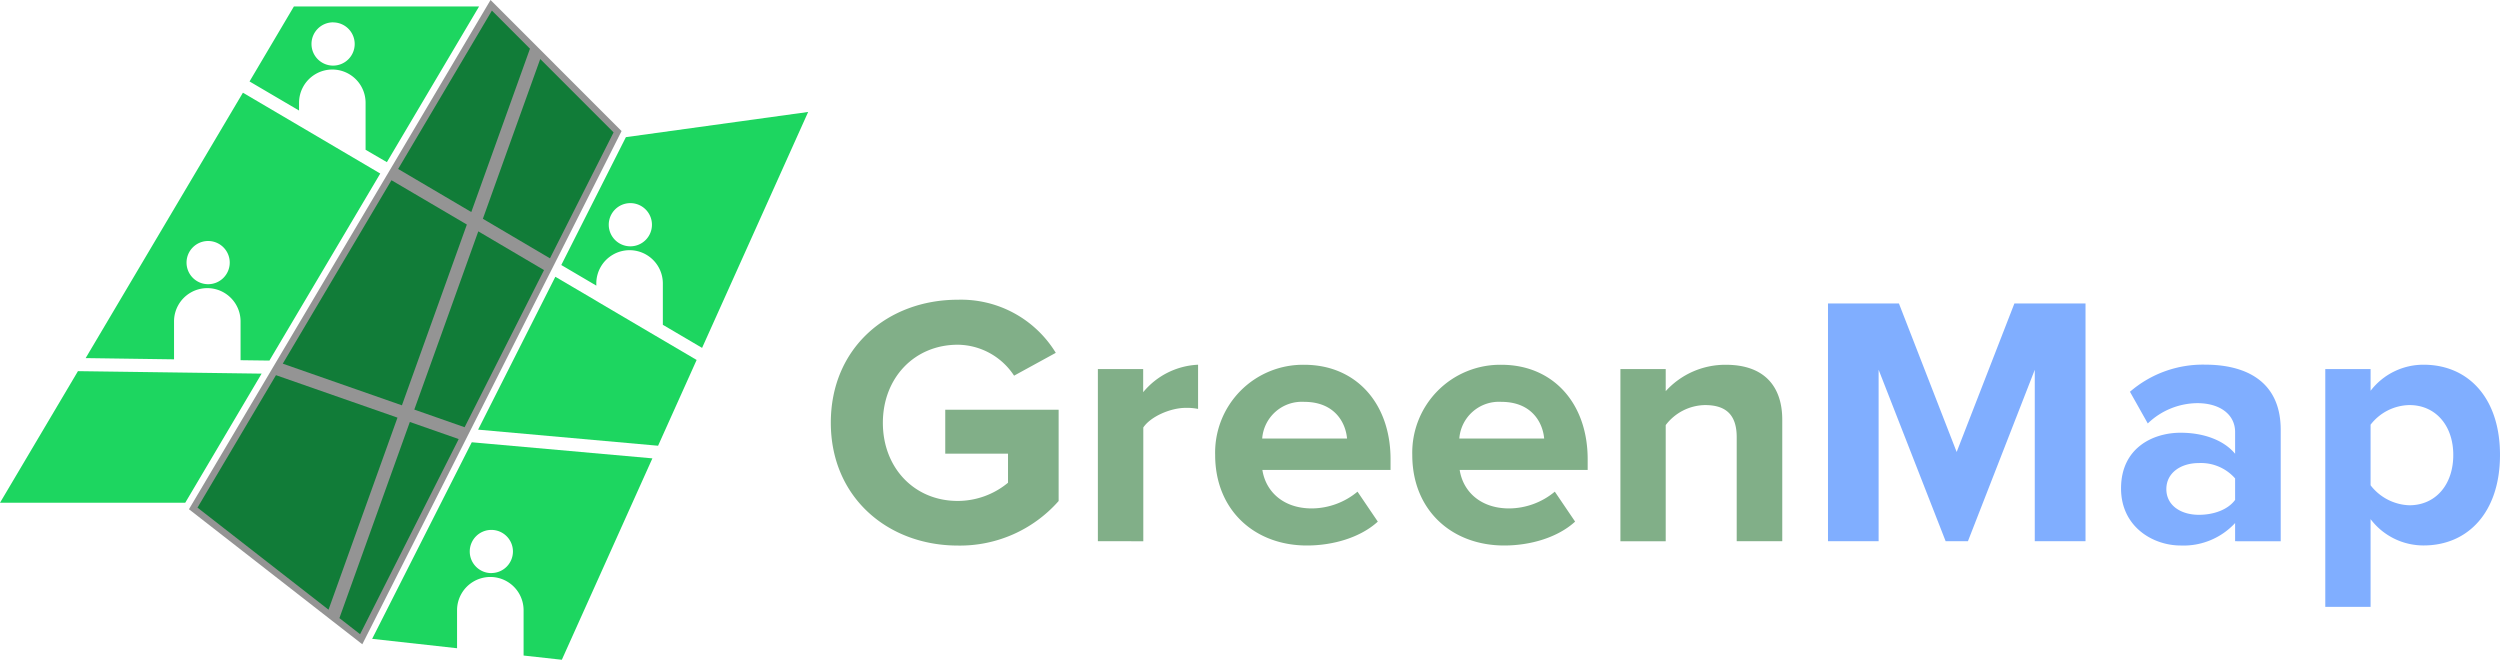 <svg id="Layer_1" data-name="Layer 1" xmlns="http://www.w3.org/2000/svg" viewBox="0 0 403.94 106.6"><defs><style>.cls-1{fill:#1dd660;}.cls-2{fill:#81af88;}.cls-3{fill:#619aff;opacity:0.8;}.cls-4{opacity:0.42;}</style></defs><title>Green Map</title><polygon class="cls-1" points="77.14 5.67 64.33 27.3 64.33 27.3 76.15 34.26 80.11 23.24 85.63 7.87 79.48 1.71 77.14 5.67"/><path class="cls-1" d="M161.87,354.56l14.28.2v-6.13a5.37,5.37,0,0,1,10.75,0v6.27l4.66.06.13-.22,17.78-30-6.11-3.6h0l-7-4.12h0l-9.08-5.34Zm19.79-11.94a3.49,3.49,0,1,1,3.49-3.49A3.49,3.49,0,0,1,181.65,342.62Z" transform="translate(-148.03 -296.7)"/><polygon class="cls-1" points="99.14 21.39 87.29 9.53 81.89 24.56 78.02 35.35 88.86 41.74 99.14 21.39"/><polygon class="cls-1" points="75.43 36.28 63.25 29.12 63.25 29.12 45.96 58.3 45.69 58.76 64.94 65.49 64.94 65.49 75.43 36.29 75.43 36.28"/><path class="cls-1" d="M238.81,403.3l14.63-32.54-29.18-2.6-.1.19h0l-16,31.57,13.72,1.52V395.3a5.37,5.37,0,0,1,10.75,0v7.32Zm-11.39-14a3.49,3.49,0,1,1,3.49-3.49A3.49,3.49,0,0,1,227.42,389.29Z" transform="translate(-148.03 -296.7)"/><polygon class="cls-1" points="87.9 43.64 77.28 37.38 77.28 37.38 71.38 53.83 66.94 66.18 75.07 69.03 87.9 43.64"/><path class="cls-1" d="M188.35,309.86h0l8,4.7v-1.25a5.37,5.37,0,1,1,10.75,0v7.59l3.44,2,12.76-21.55,2.14-3.61H195.52Zm13.5-9.54a3.49,3.49,0,1,1-3.49,3.49A3.49,3.49,0,0,1,201.85,300.31Z" transform="translate(-148.03 -296.7)"/><polygon class="cls-1" points="112.56 58.16 104.89 53.65 96.35 48.62 96.35 48.61 89.73 44.72 77.25 69.42 106.33 72.02 112.56 58.16"/><path class="cls-1" d="M278.61,314.79l-29.45,4.07-10.44,20.66h0l5.66,3.33v-.35a5.37,5.37,0,1,1,10.75,0v6.68h0l6.34,3.73ZM249.88,336.5a3.49,3.49,0,1,1,3.49-3.49A3.49,3.49,0,0,1,249.88,336.5Z" transform="translate(-148.03 -296.7)"/><polygon class="cls-1" points="73.96 71.25 74.11 70.94 66.22 68.18 54.84 99.87 58.18 102.47 73.96 71.25"/><polygon class="cls-1" points="12.49 60.15 0 81.23 29.93 81.23 42.27 60.37 27.44 60.17 12.59 59.97 12.49 60.15"/><polygon class="cls-1" points="64.22 67.49 64.22 67.48 44.59 60.62 31.91 82.02 53.08 98.51 64.22 67.49"/><path class="cls-2" d="M282.27,365c0-12.15,9.22-19.87,20.51-19.87a17.93,17.93,0,0,1,15.84,8.58l-6.74,3.69a11,11,0,0,0-9.1-5c-7,0-12.1,5.36-12.1,12.62s5.07,12.62,12.1,12.62a12.78,12.78,0,0,0,8.12-2.94V370H300.76V362.9h18.32v14.75a21.25,21.25,0,0,1-16.3,7.2C291.49,384.84,282.27,377.07,282.27,365Z" transform="translate(-148.03 -296.7)"/><path class="cls-2" d="M325.42,384.15V356.33h7.32v3.74a12.2,12.2,0,0,1,8.87-4.44v7.14a9.34,9.34,0,0,0-2-.17c-2.42,0-5.65,1.38-6.85,3.17v18.38Z" transform="translate(-148.03 -296.7)"/><path class="cls-2" d="M344.37,370.21a14.19,14.19,0,0,1,14.4-14.57c8.35,0,13.94,6.22,13.94,15.26v1.73H352c.52,3.4,3.28,6.22,8,6.22a11.64,11.64,0,0,0,7.37-2.71l3.28,4.84c-2.76,2.53-7.14,3.86-11.46,3.86C350.76,384.84,344.37,379.14,344.37,370.21Zm14.4-8.58a6.42,6.42,0,0,0-6.8,5.93h13.71C365.45,364.91,363.61,361.63,358.77,361.63Z" transform="translate(-148.03 -296.7)"/><path class="cls-2" d="M376.22,370.21a14.2,14.2,0,0,1,14.4-14.57c8.35,0,13.94,6.22,13.94,15.26v1.73H383.88c.52,3.4,3.28,6.22,8,6.22a11.64,11.64,0,0,0,7.37-2.71l3.28,4.84c-2.76,2.53-7.14,3.86-11.46,3.86C382.61,384.84,376.22,379.14,376.22,370.21Zm14.4-8.58a6.42,6.42,0,0,0-6.8,5.93h13.71C397.3,364.91,395.46,361.63,390.62,361.63Z" transform="translate(-148.03 -296.7)"/><path class="cls-2" d="M428.64,384.15V367.33c0-3.86-2-5.18-5.13-5.18a8.14,8.14,0,0,0-6.34,3.23v18.78h-7.32V356.33h7.32v3.57a13,13,0,0,1,9.73-4.26c6.16,0,9.1,3.46,9.1,8.87v19.64Z" transform="translate(-148.03 -296.7)"/><path class="cls-3" d="M476.8,384.15V356.45L466,384.15H462.4l-10.83-27.71v27.71h-8.18V345.73h11.46l9.33,24,9.33-24H485v38.42Z" transform="translate(-148.03 -296.7)"/><path class="cls-3" d="M509.17,384.15v-2.94a11.35,11.35,0,0,1-8.81,3.63c-4.44,0-9.62-3-9.62-9.22,0-6.57,5.18-9,9.62-9,3.74,0,7,1.21,8.81,3.4v-3.51c0-2.82-2.42-4.67-6.11-4.67a11.69,11.69,0,0,0-8,3.28L492.18,360a18,18,0,0,1,12.15-4.38c6.39,0,12.21,2.54,12.21,10.54v18Zm0-6.68V374a7.35,7.35,0,0,0-5.87-2.48c-2.88,0-5.24,1.56-5.24,4.21s2.36,4.15,5.24,4.15C505.66,379.89,508,379.08,509.17,377.47Z" transform="translate(-148.03 -296.7)"/><path class="cls-3" d="M531.06,380.58v14.17h-7.32V356.33h7.32v3.51a10.75,10.75,0,0,1,8.58-4.21c7.14,0,12.33,5.3,12.33,14.57s-5.18,14.63-12.33,14.63A10.71,10.71,0,0,1,531.06,380.58Zm13.36-10.37c0-4.78-2.88-8.06-7.08-8.06a8.11,8.11,0,0,0-6.28,3.17v9.79a8.25,8.25,0,0,0,6.28,3.23C541.54,378.33,544.42,375.05,544.42,370.21Z" transform="translate(-148.03 -296.7)"/><polygon class="cls-4" points="100.43 21.18 89.3 43.23 85.98 49.78 76.5 68.56 75.6 70.34 58.54 104.1 53.58 100.24 30.53 82.28 41.51 63.74 44.12 59.33 62.88 27.67 64.49 24.95 79.26 0 86.86 7.6 100.43 21.18"/></svg>
